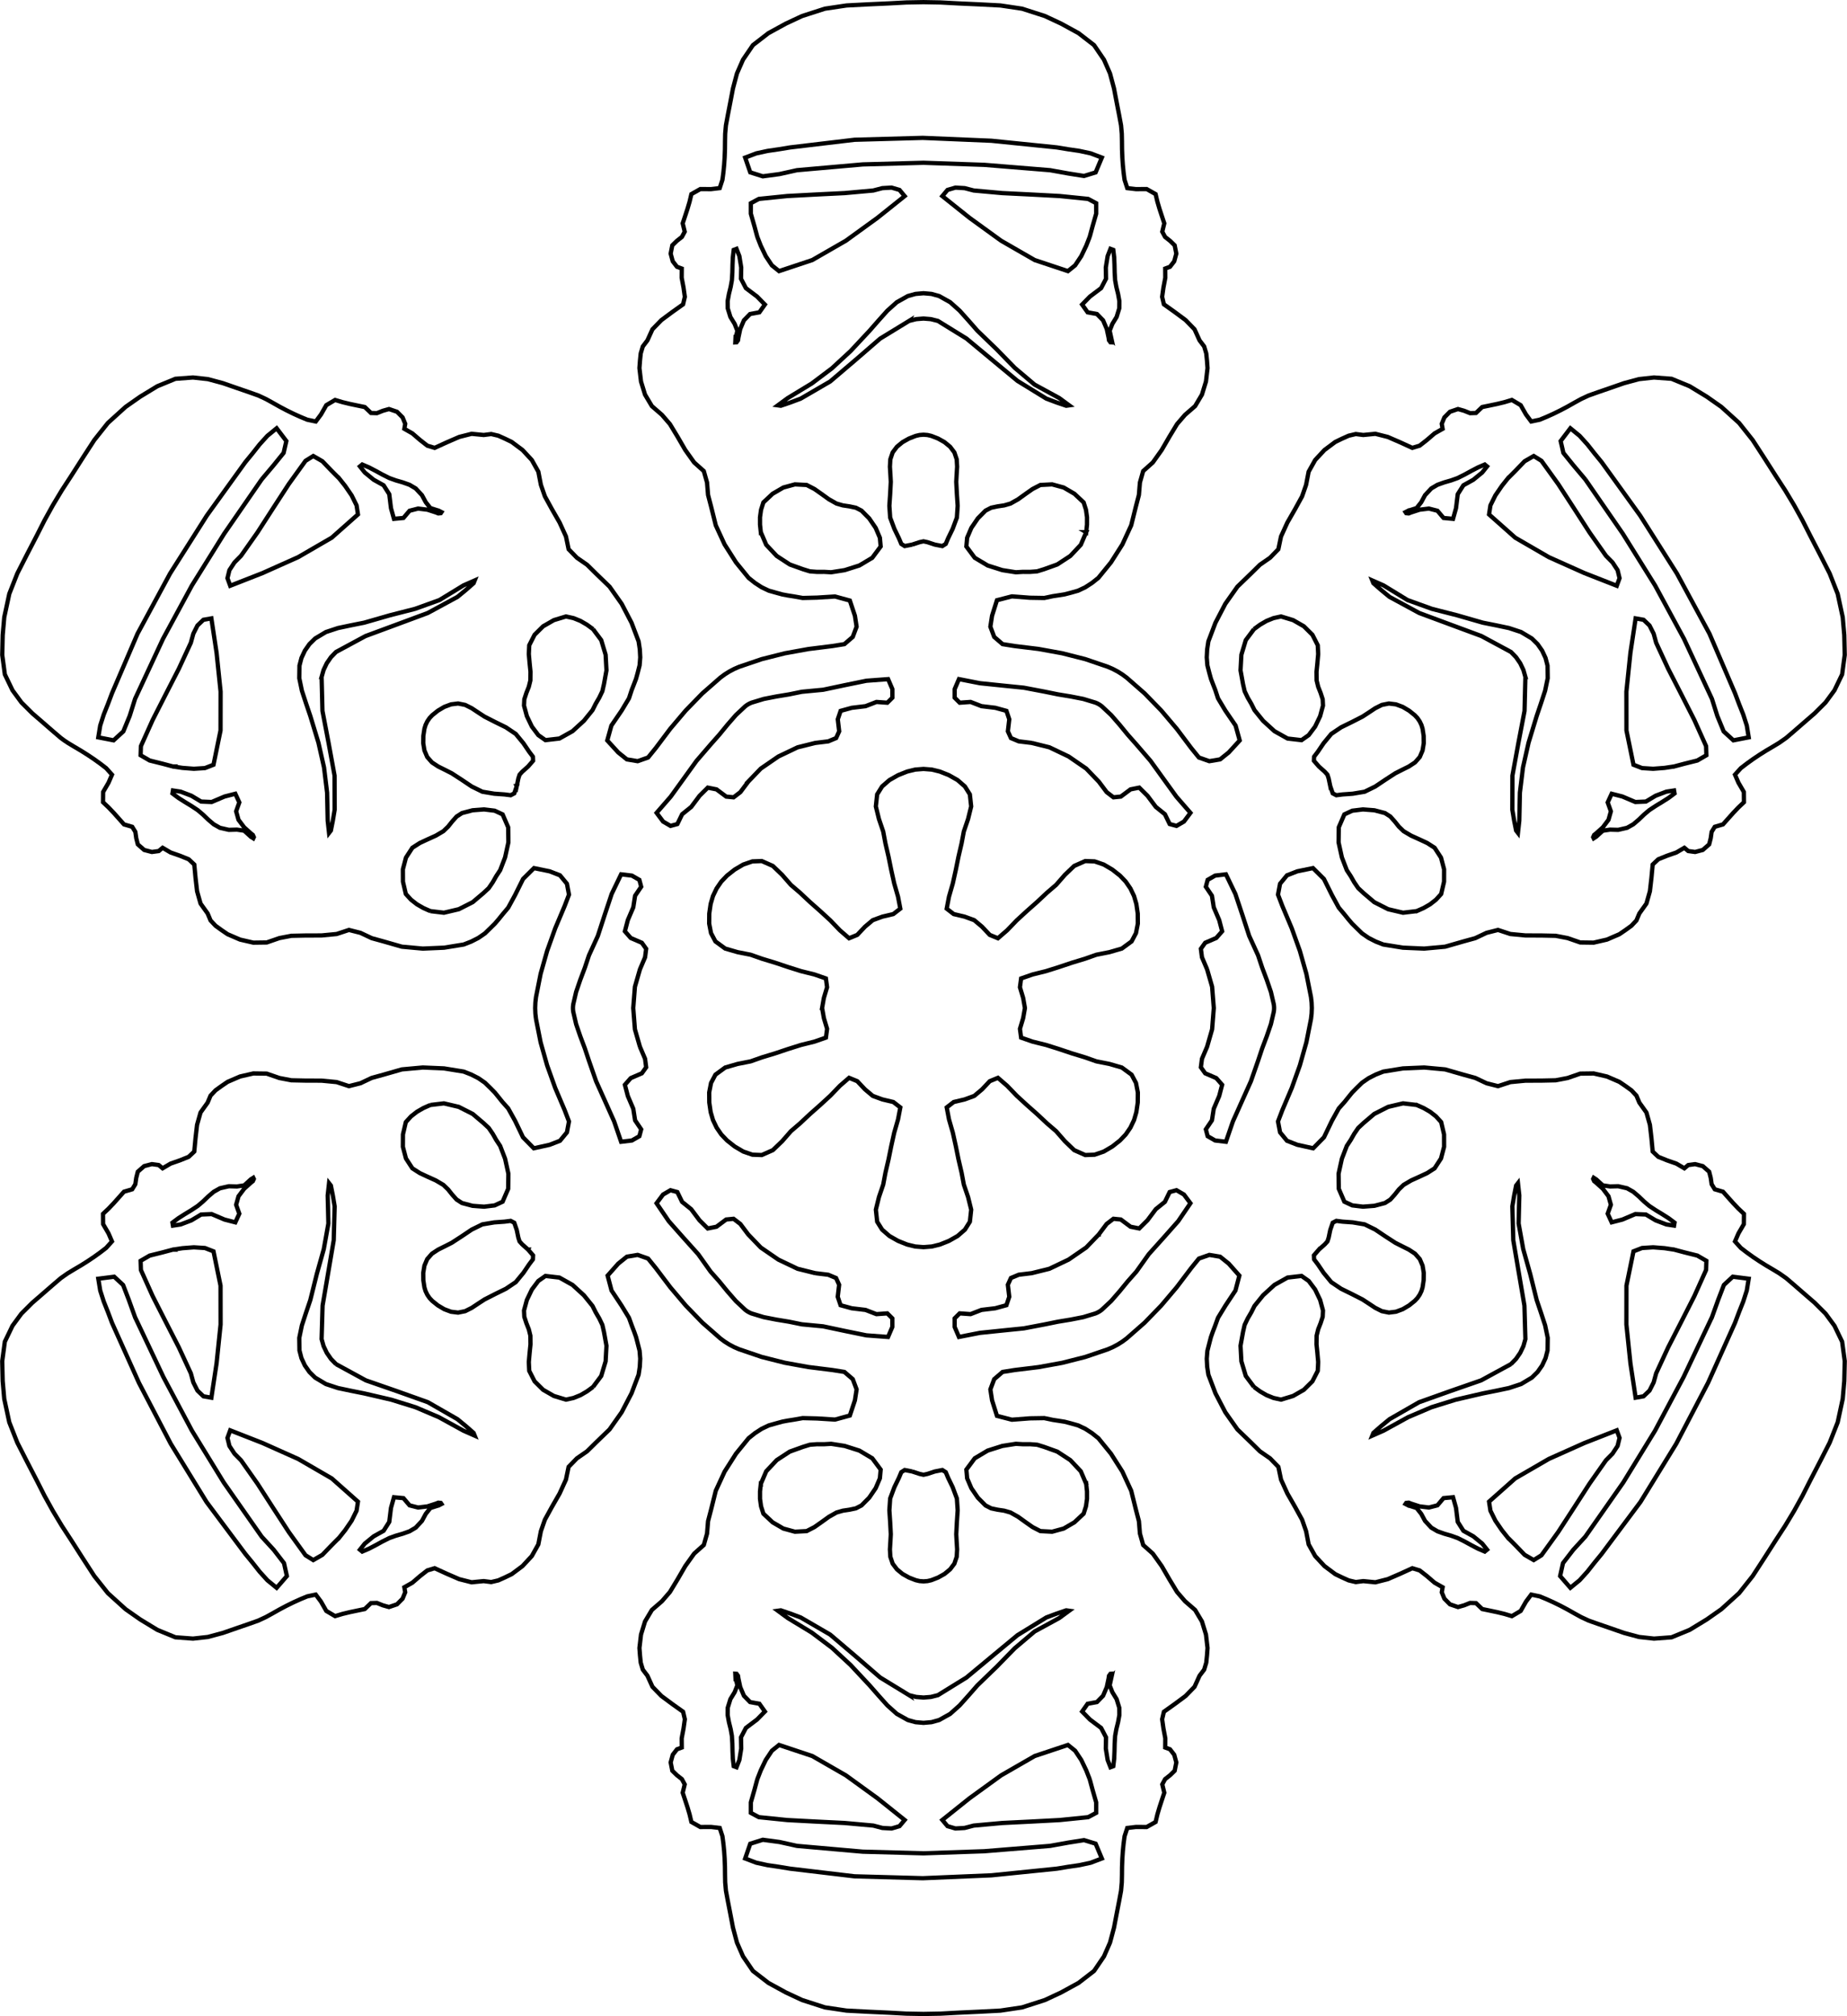 <?xml version="1.0" encoding="UTF-8" standalone="no"?>
<!-- Created with Inkscape (http://www.inkscape.org/) -->

<svg xmlns:dc="http://purl.org/dc/elements/1.1/" xmlns:cc="http://creativecommons.org/ns#" xmlns:rdf="http://www.w3.org/1999/02/22-rdf-syntax-ns#" xmlns:svg="http://www.w3.org/2000/svg" xmlns="http://www.w3.org/2000/svg" xmlns:sodipodi="http://sodipodi.sourceforge.net/DTD/sodipodi-0.dtd" xmlns:inkscape="http://www.inkscape.org/namespaces/inkscape" id="svg2923" version="1.1" inkscape:version="0.47 r22583" width="309.391" height="337.5" sodipodi:docname="starflake-nodes.svg">
<defs id="defs2927">
<marker inkscape:stockid="Arrow1Lstart" orient="auto" refY="0" refX="0" id="Arrow1Lstart" style="overflow:visible">
<path id="path4577" d="M 0,0 5,-5 -12.5,0 5,5 0,0 z" style="fill-rule:evenodd;stroke:#000000;stroke-width:1pt;marker-start:none" transform="matrix(0.8,0,0,0.8,10,0)" />
</marker>
<inkscape:perspective sodipodi:type="inkscape:persp3d" inkscape:vp_x="0 : 0.5 : 1" inkscape:vp_y="0 : 1000 : 0" inkscape:vp_z="1 : 0.5 : 1" inkscape:persp3d-origin="0.5 : 0.33333333 : 1" id="perspective2931" />
<inkscape:perspective id="perspective3720" inkscape:persp3d-origin="0.5 : 0.33333333 : 1" inkscape:vp_z="1 : 0.5 : 1" inkscape:vp_y="0 : 1000 : 0" inkscape:vp_x="0 : 0.5 : 1" sodipodi:type="inkscape:persp3d" />
<inkscape:perspective id="perspective4476" inkscape:persp3d-origin="0.5 : 0.33333333 : 1" inkscape:vp_z="1 : 0.5 : 1" inkscape:vp_y="0 : 1000 : 0" inkscape:vp_x="0 : 0.5 : 1" sodipodi:type="inkscape:persp3d" />
<inkscape:perspective id="perspective4518" inkscape:persp3d-origin="0.5 : 0.33333333 : 1" inkscape:vp_z="1 : 0.5 : 1" inkscape:vp_y="0 : 1000 : 0" inkscape:vp_x="0 : 0.5 : 1" sodipodi:type="inkscape:persp3d" />
<inkscape:perspective id="perspective4518-7" inkscape:persp3d-origin="0.5 : 0.33333333 : 1" inkscape:vp_z="1 : 0.5 : 1" inkscape:vp_y="0 : 1000 : 0" inkscape:vp_x="0 : 0.5 : 1" sodipodi:type="inkscape:persp3d" />
</defs>
<sodipodi:namedview pagecolor="#ffffff" bordercolor="#666666" borderopacity="1" objecttolerance="10" gridtolerance="10" guidetolerance="10" inkscape:pageopacity="0" inkscape:pageshadow="2" inkscape:window-width="1680" inkscape:window-height="975" id="namedview2925" showgrid="false" inkscape:zoom="1.5727597" inkscape:cx="28.607806" inkscape:cy="142.8165" inkscape:window-x="0" inkscape:window-y="24" inkscape:window-maximized="1" inkscape:current-layer="g4506-6" />
<g id="g4506" transform="matrix(0.866,-0.5,0.5,0.866,3360.09,-493.782)" />
<g transform="matrix(0.866,0.5,-0.5,0.866,3451.205,362.179)" id="g4506-8" />
<g transform="matrix(0,1,-1,0,1170.741,15.748)" id="g4506-6">
<path style="fill:none;stroke:#000000;stroke-width:0.716;stroke-miterlimit:4;stroke-opacity:1;stroke-dasharray:none;marker-start:none;marker-end:none" d="m 154.828,1080.957 -0.909,0.104 -0.917,0.035 -0.917,-0.035 -0.909,-0.104 -3.911,-0.778 -3.837,-1.089 -3.778,-1.356 -3.733,-1.577 -1.9,-0.727 -1.821,0.343 -1.411,1.162 -0.672,1.729 -0.538,2.626 1.817,1.833 2.7,1.341 2.111,1.149 1.128,0.949 0.834,0.673 0.695,0.596 0.71,0.719 0.93,0.953 0.757,1.096 0.612,1.2 0.495,1.264 0.532,3.287 0.154,3.567 -0.32,3.507 -0.891,3.107 -0.535,1.944 -0.891,1.886 -0.486,1.925 0.679,2.062 0.244,2.552 0.006,2.612 0.052,2.428 0.382,2 0.733,2.119 0.03,2.243 -0.512,2.229 -0.895,2.078 -0.688,1.012 -0.73,1.011 -0.89,0.837 -1.167,0.489 -1.658,1.186 -2.061,0.584 -2.25,0.259 -2.226,0.211 -0.881,0.937 -0.586,1.451 -0.553,1.582 -0.782,1.331 0.545,0.655 0.155,1.149 -0.338,1.286 -0.934,1.066 -1.037,0.264 -1.058,0.151 -0.847,0.523 -0.405,1.38 -0.966,0.859 -0.937,0.838 -0.913,0.867 -0.894,0.947 -1.714,-0.016 -1.554,-0.908 -1.344,-0.578 -1.084,0.974 -0.77,1.003 -0.734,1.023 -0.714,1.065 -0.71,1.129 -0.665,1.128 -0.665,1.101 -0.405,0.604 -0.403,0.548 -1.095,1.283 -1.399,1.609 -1.619,1.873 -1.829,1.834 -2.03,1.491 -2.66,1.282 -3.249,0.437 -3.352,-0.077 -2.97,-0.26 -3.92,-0.844 -3.407,-1.343 -3.169,-1.616 -3.208,-1.662 -2.557,-1.298 -2.51,-1.39 -2.459,-1.479 -2.402,-1.566 -3.043,-1.947 -2.984,-1.937 -2.867,-2.279 -2.691,-2.973 -1.71,-2.442 -1.743,-2.865 -1.246,-3.032 -0.22,-2.944 0.276,-2.503 0.673,-2.501 0.812,-2.339 0.693,-2.016 0.564,-1.59 0.594,-1.276 0.621,-1.126 0.644,-1.14 0.623,-1.179 0.565,-1.151 0.519,-1.147 0.483,-1.168 0.301,-1.426 -1.173,-0.875 -1.563,-0.892 -0.871,-1.476 0.373,-1.248 0.295,-1.224 0.257,-1.23 0.261,-1.266 0.993,-1.041 0.03,-0.995 -0.398,-0.992 -0.29,-1.03 0.456,-1.342 0.944,-0.936 1.072,-0.44 0.84,0.144 0.762,-1.343 1.093,-1.27 0.963,-1.233 0.371,-1.231 -0.93,-2.033 -0.901,-2.078 -0.525,-2.076 0.198,-2.029 -0.16,-1.256 0.28,-1.189 0.51,-1.138 0.532,-1.101 1.352,-1.814 1.674,-1.558 1.957,-1.095 2.201,-0.425 1.923,-0.669 2.129,-1.169 2.265,-1.301 2.332,-1.064 2.125,-0.443 1.424,-1.384 1.188,-1.715 1.416,-1.436 2.245,-2.325 2.877,-2.031 3.166,-1.65 3.113,-1.183 1.342,-0.203 1.345,-0.07 1.328,0.107 1.29,0.329 0.975,0.271 0.859,0.329 0.999,0.391 1.394,0.457 2.057,1.233 2.507,1.714 2.491,0.691 2.007,-1.838 1.161,-1.446 0.301,-1.803 -0.613,-1.748 -1.579,-1.282 -3.23,-2.43 -3.063,-2.596 -2.863,-2.787 -2.63,-3.003 -0.544,-0.735 -0.488,-0.777 -0.428,-0.811 -0.364,-0.839 -1.282,-3.776 -0.975,-3.868 -0.715,-3.95 -0.501,-4.021 -0.32,-2.009 -1.208,-1.405 -1.712,-0.641 -1.833,0.283 -2.543,0.848 -0.679,2.49 0.189,3.008 0.06,2.403 -0.258,1.451 -0.166,1.059 -0.169,0.9 -0.268,0.974 -0.36,1.282 -0.571,1.204 -0.733,1.13 -0.847,1.061 -2.581,2.104 -3.012,1.917 -3.197,1.476 -3.136,0.782 -1.952,0.509 -2.079,0.171 -1.911,0.541 -1.446,1.619 -2.088,1.488 -2.259,1.311 -2.077,1.259 -1.541,1.331 -1.469,1.694 -1.927,1.147 -2.187,0.671 -2.247,0.264 -1.22,-0.09 -1.241,-0.127 -1.17,-0.352 -1.008,-0.766 -1.856,-0.843 -1.536,-1.493 -1.349,-1.819 -1.296,-1.822 -1.252,-0.294 -1.549,0.218 -1.647,0.312 -1.544,-0.012 -0.295,0.799 -0.917,0.708 -1.282,0.35 -1.39,-0.276 -0.747,-0.766 -0.66,-0.84 -0.877,-0.472 -1.398,0.339 -1.226,-0.407 -1.194,-0.392 -1.208,-0.357 -1.267,-0.301 -0.843,-1.492 0.009,-1.8 -0.171,-1.453 -1.386,-0.452 -1.253,-0.166 -1.253,-0.124 -1.279,-0.086 -1.333,-0.05 -1.309,-0.012 -1.285,-0.025 -1.402,-0.124 -1.659,-0.307 -2.093,-0.407 -2.432,-0.466 -2.503,-0.667 -2.306,-1.012 -2.44,-1.663 -2.003,-2.595 -1.609,-2.942 -1.26,-2.702 -1.229,-3.817 -0.54,-3.622 -0.185,-3.553 -0.164,-3.609 -0.155,-2.863 -0.052,-2.869 0.052,-2.869 0.155,-2.863 0.164,-3.609 0.185,-3.553 0.54,-3.622 1.229,-3.817 1.26,-2.702 1.609,-2.942 2.003,-2.595 2.44,-1.662 2.306,-1.012 2.503,-0.667 2.432,-0.466 2.093,-0.408 1.659,-0.307 1.402,-0.124 1.285,-0.026 1.309,-0.012 1.333,-0.05 1.279,-0.086 1.253,-0.124 1.253,-0.166 1.386,-0.452 0.171,-1.453 -0.009,-1.8 0.843,-1.492 1.267,-0.301 1.208,-0.357 1.194,-0.392 1.226,-0.407 1.398,0.339 0.877,-0.472 0.66,-0.84 0.747,-0.766 1.39,-0.276 1.282,0.35 0.917,0.708 0.295,0.799 1.544,-0.011 1.647,0.312 1.549,0.218 1.252,-0.294 1.296,-1.822 1.349,-1.819 1.536,-1.493 1.856,-0.843 1.008,-0.766 1.17,-0.352 1.241,-0.127 1.22,-0.089 2.247,0.264 2.187,0.671 1.927,1.147 1.469,1.694 1.541,1.331 2.077,1.259 2.259,1.311 2.088,1.488 1.446,1.619 1.911,0.542 2.079,0.171 1.952,0.509 3.136,0.782 3.197,1.476 3.012,1.917 2.581,2.104 0.847,1.061 0.733,1.13 0.571,1.204 0.36,1.282 0.253,0.979 0.145,0.909 0.161,1.061 0.302,1.436 -0.039,2.398 -0.231,3.029 0.647,2.502 2.596,0.819 1.833,0.283 1.712,-0.641 1.208,-1.405 0.32,-2.009 0.489,-4.013 0.716,-3.951 0.982,-3.873 1.286,-3.779 0.364,-0.839 0.428,-0.811 0.488,-0.777 0.544,-0.735 2.63,-3.003 2.863,-2.787 3.063,-2.596 3.23,-2.43 1.579,-1.282 0.613,-1.748 -0.301,-1.803 -1.161,-1.446 -2.007,-1.838 -2.491,0.69 -2.507,1.714 -2.057,1.233 -1.394,0.457 -0.999,0.391 -0.859,0.329 -0.975,0.27 -1.29,0.329 -1.328,0.108 -1.345,-0.07 -1.342,-0.203 -3.113,-1.183 -3.166,-1.65 -2.877,-2.031 -2.245,-2.325 -1.416,-1.436 -1.188,-1.715 -1.424,-1.384 -2.125,-0.443 -2.332,-1.064 -2.265,-1.301 -2.129,-1.169 -1.923,-0.669 -2.201,-0.425 -1.957,-1.095 -1.674,-1.558 -1.352,-1.814 -0.532,-1.101 -0.51,-1.138 -0.28,-1.189 0.16,-1.255 -0.198,-2.029 0.525,-2.076 0.901,-2.078 0.93,-2.033 -0.371,-1.231 -0.963,-1.233 -1.093,-1.27 -0.762,-1.343 -0.84,0.144 -1.072,-0.44 -0.944,-0.936 -0.456,-1.342 0.29,-1.03 0.398,-0.992 -0.03,-0.995 -0.993,-1.041 -0.261,-1.266 -0.257,-1.23 -0.295,-1.224 -0.373,-1.248 0.871,-1.476 1.563,-0.892 1.173,-0.875 -0.301,-1.426 -0.483,-1.168 -0.519,-1.147 -0.565,-1.151 -0.623,-1.179 -0.644,-1.14 -0.621,-1.126 -0.594,-1.276 -0.564,-1.59 -0.693,-2.016 -0.812,-2.339 -0.673,-2.501 -0.276,-2.503 0.22,-2.944 1.246,-3.032 1.743,-2.865 1.71,-2.442 2.691,-2.973 2.867,-2.279 2.984,-1.937 3.043,-1.947 2.402,-1.566 2.459,-1.479 2.51,-1.39 2.557,-1.298 3.208,-1.662 3.169,-1.616 3.407,-1.343 3.92,-0.844 2.97,-0.26 3.352,-0.077 3.249,0.437 2.66,1.282 2.03,1.491 1.829,1.834 1.619,1.873 1.399,1.609 1.095,1.283 0.808,1.152 0.665,1.1 0.665,1.128 0.71,1.129 0.714,1.065 0.734,1.023 0.77,1.003 1.084,0.974 1.344,-0.578 1.554,-0.908 1.714,-0.016 0.894,0.947 0.913,0.867 0.937,0.838 0.966,0.859 0.405,1.38 0.847,0.523 1.058,0.151 1.037,0.264 0.934,1.066 0.338,1.286 -0.155,1.149 -0.545,0.655 0.782,1.331 0.553,1.582 0.586,1.451 0.881,0.937 2.226,0.211 2.25,0.259 2.061,0.583 1.658,1.186 1.167,0.49 0.89,0.837 0.73,1.011 0.688,1.012 0.895,2.078 0.512,2.229 -0.03,2.243 -0.733,2.119 -0.382,2 -0.052,2.428 -0.006,2.612 -0.244,2.552 -0.679,2.062 0.486,1.925 0.891,1.886 0.535,1.944 0.891,3.107 0.32,3.507 -0.154,3.567 -0.532,3.287 -0.495,1.264 -0.612,1.2 -0.757,1.096 -0.93,0.953 -0.71,0.719 -0.695,0.596 -0.834,0.673 -1.128,0.949 -2.111,1.149 -2.7,1.341 -1.817,1.833 0.538,2.626 0.672,1.729 1.411,1.162 1.821,0.343 1.9,-0.727 3.733,-1.577 3.778,-1.356 3.837,-1.09 3.911,-0.778 0.909,-0.104 0.917,-0.035 0.917,0.035 0.909,0.104 3.916,0.776 3.845,1.086 3.78,1.355 3.72,1.583 1.9,0.727 1.821,-0.343 1.411,-1.162 0.672,-1.729 0.588,-2.658 -1.843,-1.812 -2.738,-1.314 -2.096,-1.165 -1.093,-0.979 -0.838,-0.67 -0.715,-0.58 -0.722,-0.709 -0.93,-0.953 -0.757,-1.096 -0.612,-1.2 -0.495,-1.264 -0.532,-3.287 -0.154,-3.567 0.32,-3.507 0.891,-3.107 0.535,-1.944 0.891,-1.886 0.486,-1.925 -0.679,-2.062 -0.244,-2.552 -0.006,-2.612 -0.052,-2.428 -0.382,-2 -0.733,-2.119 -0.03,-2.243 0.512,-2.229 0.895,-2.078 0.688,-1.012 0.73,-1.011 0.89,-0.837 1.167,-0.49 1.658,-1.186 2.061,-0.583 2.25,-0.259 2.226,-0.211 0.881,-0.937 0.586,-1.451 0.553,-1.582 0.782,-1.331 -0.545,-0.655 -0.155,-1.149 0.338,-1.286 0.934,-1.066 1.037,-0.264 1.058,-0.151 0.847,-0.523 0.405,-1.38 0.966,-0.859 0.937,-0.838 0.913,-0.867 0.894,-0.947 1.714,0.016 1.554,0.908 1.344,0.578 1.084,-0.974 0.77,-1.003 0.734,-1.023 0.714,-1.065 0.71,-1.129 0.665,-1.128 0.665,-1.1 0.808,-1.152 1.095,-1.283 1.399,-1.609 1.619,-1.873 1.829,-1.834 2.03,-1.491 2.66,-1.282 3.249,-0.437 3.352,0.077 2.97,0.26 3.92,0.844 3.407,1.343 3.169,1.616 3.208,1.662 2.557,1.298 2.51,1.39 2.459,1.479 2.402,1.566 3.043,1.947 2.984,1.937 2.867,2.279 2.691,2.973 1.71,2.442 1.743,2.864 1.246,3.032 0.22,2.944 -0.276,2.503 -0.673,2.501 -0.812,2.339 -0.693,2.016 -0.564,1.59 -0.594,1.276 -0.621,1.126 -0.644,1.14 -0.623,1.179 -0.565,1.151 -0.519,1.147 -0.483,1.168 -0.301,1.426 1.173,0.875 1.563,0.892 0.871,1.476 -0.373,1.248 -0.295,1.224 -0.257,1.23 -0.261,1.266 -0.993,1.041 -0.03,0.995 0.398,0.992 0.29,1.03 -0.456,1.342 -0.944,0.936 -1.072,0.44 -0.84,-0.144 -0.762,1.343 -1.093,1.27 -0.963,1.233 -0.371,1.231 0.93,2.033 0.901,2.078 0.525,2.076 -0.198,2.029 0.16,1.255 -0.28,1.189 -0.51,1.138 -0.532,1.101 -1.352,1.814 -1.674,1.558 -1.957,1.095 -2.201,0.425 -1.923,0.669 -2.129,1.169 -2.265,1.301 -2.332,1.064 -2.125,0.443 -1.424,1.384 -1.188,1.715 -1.416,1.436 -2.245,2.325 -2.877,2.031 -3.166,1.65 -3.113,1.183 -1.342,0.203 -1.345,0.07 -1.328,-0.108 -1.29,-0.329 -0.978,-0.255 -0.864,-0.304 -1,-0.386 -1.386,-0.502 -2.051,-1.254 -2.511,-1.667 -2.496,-0.657 -2.006,1.779 -1.161,1.446 -0.301,1.803 0.613,1.748 1.579,1.282 3.232,2.445 3.063,2.594 2.862,2.779 2.629,2.998 0.544,0.735 0.488,0.777 0.428,0.811 0.364,0.839 1.286,3.779 0.982,3.873 0.716,3.951 0.489,4.013 0.32,2.009 1.208,1.405 1.712,0.641 1.833,-0.283 2.596,-0.819 0.647,-2.502 -0.231,-3.029 -0.039,-2.398 0.302,-1.436 0.161,-1.061 0.145,-0.909 0.253,-0.979 0.36,-1.282 0.571,-1.204 0.733,-1.13 0.847,-1.061 2.581,-2.104 3.012,-1.917 3.197,-1.476 3.136,-0.782 1.952,-0.509 2.079,-0.171 1.911,-0.542 1.446,-1.619 2.088,-1.488 2.259,-1.311 2.077,-1.259 1.541,-1.331 1.469,-1.694 1.927,-1.147 2.187,-0.671 2.247,-0.264 1.22,0.089 1.241,0.127 1.17,0.352 1.008,0.766 1.856,0.843 1.536,1.493 1.349,1.819 1.296,1.822 1.252,0.294 1.549,-0.218 1.647,-0.312 1.544,0.011 0.295,-0.799 0.917,-0.708 1.282,-0.35 1.39,0.276 0.747,0.766 0.66,0.84 0.877,0.472 1.398,-0.339 1.226,0.407 1.194,0.392 1.208,0.357 1.267,0.301 0.843,1.492 -0.01,1.8 0.171,1.453 1.386,0.452 1.253,0.166 1.253,0.124 1.279,0.086 1.333,0.05 1.309,0.012 1.285,0.026 1.402,0.124 1.659,0.307 2.093,0.408 2.432,0.466 2.503,0.667 2.306,1.012 2.44,1.662 2.003,2.595 1.609,2.942 1.26,2.702 1.229,3.817 0.54,3.622 0.185,3.553 0.165,3.609 0.155,2.863 0.052,2.869 -0.052,2.869 -0.155,2.863 -0.165,3.609 -0.185,3.553 -0.54,3.622 -1.229,3.817 -1.26,2.702 -1.609,2.942 -2.003,2.595 -2.44,1.663 -2.306,1.012 -2.503,0.667 -2.432,0.466 -2.093,0.407 -1.659,0.307 -1.402,0.124 -1.285,0.025 -1.309,0.012 -1.333,0.05 -1.28,0.086 -1.253,0.124 -1.253,0.166 -1.386,0.452 -0.171,1.453 0.01,1.8 -0.843,1.492 -1.267,0.301 -1.208,0.357 -1.194,0.392 -1.226,0.407 -1.398,-0.339 -0.877,0.472 -0.66,0.84 -0.747,0.766 -1.39,0.276 -1.282,-0.35 -0.917,-0.708 -0.295,-0.799 -1.544,0.012 -1.647,-0.312 -1.549,-0.218 -1.252,0.294 -1.296,1.822 -1.349,1.819 -1.536,1.493 -1.856,0.843 -1.008,0.766 -1.17,0.352 -1.241,0.127 -1.22,0.09 -2.247,-0.264 -2.187,-0.671 -1.927,-1.147 -1.469,-1.694 -1.541,-1.331 -2.077,-1.259 -2.259,-1.311 -2.088,-1.488 -1.446,-1.619 -1.911,-0.541 -2.079,-0.171 -1.952,-0.509 -3.136,-0.782 -3.197,-1.476 -3.012,-1.917 -2.581,-2.104 -0.847,-1.061 -0.733,-1.13 -0.571,-1.204 -0.36,-1.282 -0.268,-0.974 -0.169,-0.9 -0.166,-1.059 -0.258,-1.451 0.06,-2.403 0.189,-3.008 -0.679,-2.49 -2.543,-0.848 -1.833,-0.283 -1.712,0.641 -1.208,1.405 -0.32,2.009 -0.501,4.021 -0.715,3.95 -0.975,3.868 -1.282,3.776 -0.364,0.839 -0.428,0.811 -0.488,0.777 -0.544,0.735 -2.629,2.998 -2.862,2.779 -3.063,2.594 -3.232,2.445 -1.579,1.282 -0.613,1.748 0.301,1.803 1.161,1.446 2.006,1.779 2.496,-0.657 2.511,-1.667 2.051,-1.254 1.386,-0.502 1,-0.386 0.864,-0.304 0.978,-0.255 1.29,-0.329 1.328,-0.107 1.345,0.07 1.342,0.203 3.113,1.183 3.166,1.65 2.877,2.031 2.245,2.325 1.416,1.436 1.188,1.715 1.424,1.384 2.125,0.443 2.332,1.064 2.265,1.301 2.129,1.169 1.923,0.669 2.201,0.425 1.957,1.095 1.674,1.558 1.352,1.814 0.532,1.101 0.51,1.138 0.28,1.189 -0.16,1.256 0.198,2.029 -0.525,2.076 -0.901,2.078 -0.93,2.033 0.371,1.231 0.963,1.233 1.093,1.27 0.762,1.343 0.84,-0.144 1.072,0.44 0.944,0.936 0.456,1.342 -0.29,1.03 -0.398,0.992 0.03,0.995 0.993,1.041 0.261,1.266 0.257,1.23 0.295,1.224 0.373,1.248 -0.871,1.476 -1.563,0.892 -1.173,0.875 0.301,1.426 0.483,1.168 0.519,1.147 0.565,1.151 0.623,1.179 0.644,1.14 0.621,1.126 0.594,1.276 0.564,1.59 0.693,2.016 0.812,2.339 0.673,2.501 0.276,2.503 -0.22,2.944 -1.246,3.032 -1.743,2.865 -1.71,2.442 -2.691,2.973 -2.867,2.279 -2.984,1.937 -3.043,1.947 -2.402,1.566 -2.459,1.479 -2.51,1.39 -2.557,1.298 -3.208,1.662 -3.169,1.616 -3.407,1.343 -3.92,0.844 -2.97,0.26 -3.352,0.077 -3.249,-0.437 -2.66,-1.282 -2.03,-1.491 -1.829,-1.834 -1.619,-1.873 -1.399,-1.609 -1.095,-1.283 -0.808,-1.152 -0.665,-1.101 -0.665,-1.128 -0.71,-1.129 -0.714,-1.065 -0.734,-1.023 -0.77,-1.002 -1.084,-0.974 -1.344,0.578 -1.554,0.908 -1.714,0.016 -0.894,-0.947 -0.913,-0.867 -0.937,-0.838 -0.966,-0.859 -0.405,-1.38 -0.847,-0.523 -1.058,-0.151 -1.037,-0.264 -0.934,-1.066 -0.338,-1.286 0.155,-1.149 0.545,-0.655 -0.782,-1.331 -0.553,-1.582 -0.586,-1.451 -0.881,-0.937 -2.226,-0.211 -2.25,-0.259 -2.061,-0.584 -1.658,-1.186 -1.167,-0.49 -0.89,-0.837 -0.73,-1.011 -0.688,-1.012 -0.895,-2.078 -0.512,-2.229 0.03,-2.243 0.733,-2.119 0.382,-2 0.052,-2.428 0.006,-2.612 0.244,-2.552 0.679,-2.062 -0.486,-1.925 -0.891,-1.886 -0.535,-1.944 -0.891,-3.107 -0.32,-3.507 0.154,-3.567 0.532,-3.287 0.495,-1.264 0.612,-1.2 0.757,-1.096 0.93,-0.953 0.722,-0.709 0.715,-0.58 0.838,-0.67 1.093,-0.979 2.096,-1.165 2.738,-1.315 1.843,-1.812 -0.588,-2.658 -0.672,-1.729 -1.411,-1.162 -1.821,-0.343 -1.9,0.727 -3.72,1.583 -3.78,1.355 -3.845,1.086 -3.916,0.776 4e-5,-10e-5 z" id="path6184" sodipodi:nodetypes="ccccccccccccccccccccccccccccccccccccccccccccccccccccccccccccccccccccccccccccccccccccccccccccccccccccccccccccccccccccccccccccccccccccccccccccccccccccccccccccccccccccccccccccccccccccccccccccccccccccccccccccccccccccccccccccccccccccccccccccccccccccccccccccccccccccccccccccccccccccccccccccccccccccccccccccccccccccccccccccccccccccccccccccccccccccccccccccccccccccccccccccccccccccccccccccccccccccccccccccccccccccccccccccccccccccccccccccccccccccccccccccccccccccccccccccccccccccccccccccccccccccccccccccccccccccccccccccccccccccccccccccccccccccccccccccccccccccccccccccccccccccccccccccccccccccccccccccccccccccccccccccccccccccccccccccccccccccccccccccccccccccccccccccccccccccccccccccccccccccccccccccccccccccccccccccccccccccccccccccccccccccccccccccccccccccccccccccccccccccccccccccccccccccccccccccccccccccccccccccccccccccccccccccccccccccccccccccccccccccccccccccccccccccccccccccccccccccccccccccccccccccccccccccccccccccccccccccccccccccccccccccccccccccccccccccccccccccccccccccccccccccccccccccccccccccccccccccccccccccccccccccccccccccccccccccccccccccccccccccccccccccccccccccccccccc" />
<path id="path2935-0-6-74" style="fill:none;stroke:#000000;stroke-width:0.716;stroke-miterlimit:4;stroke-opacity:1;stroke-dasharray:none;marker-start:none;marker-end:none" d="m 241.673,1113.937 1.29,1.285 1.576,1.52 0.877,1.523 -0.806,1.296 -3.889,2.804 -4.043,2.629 -4.05,2.613 -3.912,2.756 -1.118,1.103 -1.292,0.848 -1.342,0.327 -1.268,-0.461 2.122,-5.419 2.668,-5.968 3.258,-5.624 3.893,-4.388 1.52,0.234 1.669,0.827 1.584,1.085 1.265,1.009 z m -5.417,-16.695 0.447,1.407 0.966,0.766 1.191,0.645 1.123,1.043 0.611,1.035 0.406,1.139 0.334,1.159 0.394,1.095 0.568,1.136 0.613,1.12 0.588,1.125 0.494,1.152 -0.318,0.386 -1.018,-0.812 -1.219,-1.494 -0.921,-1.659 -1.492,-0.948 -2.337,-0.287 -1.79,-0.501 0.148,-1.589 1.206,-1.024 0.366,-1.428 -0.189,-1.558 -0.458,-1.413 -0.165,-0.419 0.042,-0.41 0.176,-0.12 0.234,0.453 5e-5,0 z m -19.826,-25.841 0.752,1.03 0.627,1.082 0.468,1.16 0.277,1.263 -0.613,2.024 -1.035,1.805 -1.416,1.428 -1.756,0.895 -1.474,0.07 -1.474,-0.13 -1.472,-0.148 -1.467,0.016 -1.065,0.264 -1.046,0.412 -1.044,0.341 -1.06,0.051 -1.765,-0.479 -1.742,-0.838 -1.434,-1.077 -0.842,-1.199 0.271,-2.338 1.231,-2.199 1.736,-1.902 1.787,-1.445 1.061,-0.531 1.03,-0.601 1.074,-0.515 1.193,-0.273 2.302,-0.416 2.609,0.142 2.453,0.738 1.835,1.372 0,-5e-4 z m -22.986,70.381 0.468,1.76 0.528,2.125 0.881,1.521 1.526,-0.05 4.373,-1.966 4.298,-2.187 4.288,-2.201 4.343,-2.01 1.514,-0.416 1.38,-0.695 0.954,-0.999 0.235,-1.329 -5.754,-0.872 -6.502,-0.674 -6.499,0.01 -5.746,1.178 -0.557,1.433 -0.118,1.859 0.148,1.914 0.241,1.599 0,-6e-4 z m -11.749,-13.039 0.994,1.091 0.181,1.219 -0.037,1.354 0.342,1.494 0.591,1.046 0.783,0.921 0.836,0.869 0.751,0.889 0.7,1.06 0.663,1.091 0.68,1.072 0.75,1.004 0.494,-0.083 -0.195,-1.288 -0.684,-1.802 -0.976,-1.627 -0.074,-1.766 0.92,-2.167 0.461,-1.8 -1.45,-0.666 -1.489,0.533 -1.42,-0.398 -1.255,-0.943 -0.994,-1.103 -0.28,-0.353 -0.377,-0.169 -0.191,0.092 0.275,0.429 6e-5,3e-4 z m -12.466,-30.09 0.516,1.167 0.624,1.084 0.77,0.985 0.956,0.872 2.06,0.481 2.08,0.01 1.945,-0.512 1.653,-1.074 0.797,-1.242 0.624,-1.341 0.608,-1.349 0.747,-1.263 0.761,-0.79 0.879,-0.7 0.817,-0.734 0.574,-0.893 0.468,-1.769 0.146,-1.927 -0.216,-1.781 -0.617,-1.329 -2.161,-0.934 -2.52,-0.034 -2.515,0.553 -2.145,0.826 -0.991,0.653 -1.035,0.591 -0.983,0.673 -0.833,0.897 -1.511,1.785 -1.181,2.33 -0.587,2.493 0.271,2.275 0,-0 z m 35.535,49.462 -2.927,1.054 -2.473,0.951 -1.385,1.488 0.337,2.668 1.975,-0.322 1.841,-0.591 1.778,-0.708 1.786,-0.673 10.049,-4.515 10.197,-5.33 9.746,-5.991 8.696,-6.5 1.476,-1.21 1.502,-1.186 1.432,-1.299 1.266,-1.549 -1.972,-1.714 -2.156,0.478 -2.232,1.722 -2.2,2.018 -9.068,6.355 -8.676,5.327 -8.988,4.788 -10.002,4.739 z m 7.844,-33.66 -0.874,0.849 -1.018,0.702 -1.117,0.53 -1.173,0.333 -5.615,-0.164 -5.469,-0.936 -5.484,-0.933 -5.661,-0.154 -1.803,0.3 -1.68,0.333 -0.395,0.308 2.052,0.225 4.7,-0.115 4.283,0.77 4.171,1.171 4.364,1.087 2.143,0.726 2.099,0.687 2.087,0.434 2.11,-0.031 1.282,-0.333 1.222,-0.569 1.104,-0.773 0.929,-0.944 1.082,-1.811 0.668,-2.025 0.455,-2.161 0.443,-2.219 1.057,-4.557 1.26,-4.051 1.661,-3.904 2.26,-4.116 0.831,-1.889 -0.464,0.188 -1.128,1.288 -1.161,1.411 -2.843,4.953 -1.85,5.193 -1.809,5.206 -2.719,4.992 0,-2e-4 z m -15.225,-80.272 -0.732,2.95 -1.538,3.225 -2.024,2.945 -2.188,2.108 -1.754,1.318 -0.867,1.134 0.121,1.237 1.21,1.626 0.29,1.46 -1.359,1.375 -1.865,1.396 -1.229,1.525 -1.641,0.798 -0.31,1.146 0.723,1.244 1.458,1.091 3.009,-2.05 2.776,-2.46 2.747,-2.47 2.92,-2.077 1.63,-1.445 1.674,-1.372 1.619,-1.412 1.464,-1.564 0.182,-0.244 0.163,-0.259 0.142,-0.27 0.121,-0.28 0.622,-2.05 0.413,-2.108 0.351,-2.136 0.436,-2.134 0.339,-3.568 0.765,-3.613 0.743,-3.634 0.271,-3.631 -1.674,-0.717 -1.439,0 -0.838,0.842 0.13,1.82 -0.706,1.827 -0.276,2.313 -0.511,1.864 -1.41,0.479 -2.013,-0.235 -1.132,0.514 -0.549,1.318 -0.264,2.178 0,-0 z m -3.945,48.1 -0.881,0.986 -0.488,0.441 -0.625,0.202 -1.294,0.27 -1.208,0.415 -0.313,0.599 0.131,1.032 0.123,1.715 0.333,1.995 0.871,1.78 1.123,1.674 1.089,1.679 0.571,1.126 0.57,1.147 0.682,1.038 0.907,0.798 1.094,0.464 1.199,0.2 1.235,-0.015 1.201,-0.183 0.631,-0.191 0.602,-0.29 0.552,-0.376 0.481,-0.451 0.759,-0.949 0.631,-1.062 0.426,-1.139 0.145,-1.18 -0.238,-1.185 -0.557,-1.11 -0.708,-1.067 -0.689,-1.058 -0.91,-1.783 -0.888,-1.81 -1.106,-1.645 -1.561,-1.286 -1.424,-0.964 -0.829,-0.629 -0.675,-0.028 -0.963,0.839 0,-3e-4 z M 112.561,890.309 l -0.468,-1.759 -0.528,-2.125 -0.881,-1.521 -1.526,0.05 -4.373,1.966 -4.298,2.187 -4.288,2.201 -4.343,2.01 -1.514,0.416 -1.38,0.695 -0.954,0.999 -0.235,1.329 5.754,0.872 6.502,0.674 6.499,-0.009 5.746,-1.178 0.557,-1.434 0.118,-1.859 -0.148,-1.914 -0.241,-1.599 0,-3.9e-4 z m 11.749,13.039 -0.994,-1.091 -0.181,-1.219 0.037,-1.354 -0.342,-1.494 -0.591,-1.046 -0.783,-0.921 -0.836,-0.869 -0.751,-0.889 -0.7,-1.06 -0.663,-1.091 -0.68,-1.072 -0.75,-1.004 -0.494,0.083 0.195,1.288 0.684,1.802 0.976,1.627 0.074,1.766 -0.92,2.167 -0.461,1.8 1.45,0.666 1.489,-0.533 1.42,0.398 1.255,0.943 0.994,1.103 0.28,0.353 0.377,0.169 0.191,-0.092 -0.275,-0.429 -6e-5,-6e-5 z m 12.466,30.09 -0.516,-1.167 -0.624,-1.084 -0.77,-0.985 -0.956,-0.872 -2.06,-0.481 -2.08,-0.006 -1.945,0.512 -1.653,1.074 -0.797,1.242 -0.624,1.341 -0.608,1.349 -0.747,1.263 -0.761,0.791 -0.879,0.7 -0.817,0.734 -0.574,0.893 -0.468,1.769 -0.146,1.928 0.216,1.781 0.617,1.329 2.161,0.934 2.52,0.034 2.515,-0.553 2.145,-0.826 0.991,-0.653 1.035,-0.591 0.983,-0.673 0.833,-0.897 1.511,-1.785 1.181,-2.33 0.587,-2.493 -0.271,-2.275 0,-2.2e-4 z m -72.444,-15.284 -1.29,-1.285 -1.576,-1.52 -0.877,-1.523 0.806,-1.296 3.889,-2.804 4.043,-2.629 4.05,-2.613 3.912,-2.756 1.118,-1.103 1.292,-0.848 1.342,-0.327 1.268,0.461 -2.122,5.419 -2.668,5.968 -3.258,5.624 -3.893,4.388 -1.52,-0.234 -1.669,-0.827 -1.584,-1.085 -1.265,-1.009 z m 5.417,16.695 -0.447,-1.406 -0.966,-0.766 -1.191,-0.645 -1.123,-1.043 -0.611,-1.035 -0.406,-1.139 -0.334,-1.159 -0.394,-1.095 -0.568,-1.136 -0.613,-1.12 -0.588,-1.125 -0.494,-1.152 0.318,-0.386 1.018,0.812 1.219,1.494 0.921,1.659 1.492,0.947 2.337,0.287 1.79,0.501 -0.148,1.589 -1.206,1.023 -0.366,1.428 0.189,1.558 0.458,1.413 0.165,0.419 -0.042,0.41 -0.176,0.12 -0.234,-0.453 z m 19.826,25.841 -0.752,-1.03 -0.627,-1.082 -0.468,-1.16 -0.277,-1.263 0.613,-2.024 1.035,-1.805 1.416,-1.428 1.756,-0.895 1.474,-0.07 1.474,0.13 1.472,0.148 1.467,-0.016 1.065,-0.264 1.046,-0.412 1.044,-0.341 1.06,-0.051 1.765,0.479 1.742,0.838 1.434,1.077 0.842,1.199 -0.271,2.338 -1.231,2.199 -1.736,1.902 -1.787,1.445 -1.061,0.531 -1.03,0.601 -1.074,0.515 -1.193,0.273 -2.302,0.416 -2.609,-0.142 -2.453,-0.738 -1.835,-1.372 z m -25.068,-55.505 -2.377,2.007 -2.06,1.667 -1.982,0.456 -2.142,-1.626 1.266,-1.549 1.432,-1.299 1.502,-1.186 1.476,-1.21 8.935,-6.445 9.714,-6.166 10.061,-5.444 9.977,-4.281 1.786,-0.673 1.778,-0.708 1.841,-0.591 1.975,-0.322 0.498,2.565 -1.492,1.628 -2.607,1.072 -2.847,0.896 -10.038,4.675 -8.951,4.851 -8.64,5.39 -9.105,6.293 z m 33.072,10.037 -1.173,0.333 -1.117,0.53 -1.018,0.702 -0.874,0.849 -2.666,4.945 -1.924,5.204 -1.934,5.216 -2.697,4.98 -1.161,1.411 -1.128,1.289 -0.464,0.188 0.831,-1.889 2.45,-4.013 1.475,-4.095 1.072,-4.198 1.241,-4.323 0.443,-2.219 0.455,-2.161 0.668,-2.025 1.082,-1.811 0.929,-0.944 1.104,-0.773 1.222,-0.569 1.282,-0.333 2.11,-0.031 2.087,0.434 2.099,0.687 2.143,0.726 4.475,1.363 4.138,0.934 4.211,0.514 4.695,0.101 2.052,0.225 -0.395,0.308 -1.68,0.333 -1.803,0.3 -5.711,-0.014 -5.423,-0.994 -5.413,-1.037 -5.683,-0.141 0,-3e-5 z m 18.277,32.688 -1.294,0.27 -0.625,0.202 -0.488,0.441 -0.881,0.986 -0.963,0.839 -0.675,-0.028 -0.829,-0.629 -1.424,-0.964 -1.561,-1.286 -1.106,-1.645 -0.888,-1.81 -0.91,-1.783 -0.689,-1.058 -0.708,-1.067 -0.557,-1.11 -0.238,-1.185 0.145,-1.18 0.426,-1.139 0.631,-1.062 0.759,-0.949 0.481,-0.451 0.552,-0.376 0.602,-0.29 0.631,-0.191 1.201,-0.183 1.235,-0.015 1.199,0.2 1.094,0.464 0.907,0.798 0.682,1.037 0.57,1.147 0.571,1.126 1.089,1.679 1.123,1.674 0.871,1.78 0.333,1.995 0.123,1.715 0.131,1.032 -0.313,0.599 -1.208,0.415 0,4e-5 z m -3.296,193.872 -0.468,1.76 -0.528,2.125 -0.881,1.521 -1.526,-0.05 -4.373,-1.966 -4.298,-2.187 -4.288,-2.201 -4.343,-2.01 -1.514,-0.416 -1.38,-0.695 -0.954,-0.999 -0.235,-1.329 5.754,-0.872 6.502,-0.674 6.499,0.01 5.746,1.178 0.557,1.433 0.118,1.859 -0.148,1.914 -0.241,1.599 0,-6e-4 z m 11.749,-13.039 -0.994,1.091 -0.181,1.219 0.037,1.354 -0.342,1.494 -0.591,1.046 -0.783,0.921 -0.836,0.869 -0.751,0.889 -0.7,1.06 -0.663,1.091 -0.68,1.072 -0.75,1.004 -0.494,-0.083 0.195,-1.288 0.684,-1.802 0.976,-1.627 0.074,-1.766 -0.92,-2.167 -0.461,-1.8 1.45,-0.666 1.489,0.533 1.42,-0.398 1.255,-0.943 0.994,-1.103 0.28,-0.353 0.377,-0.169 0.191,0.092 -0.275,0.429 -6e-5,3e-4 z m 12.466,-30.09 -0.516,1.167 -0.624,1.084 -0.77,0.985 -0.956,0.872 -2.06,0.481 -2.08,0.01 -1.945,-0.512 -1.653,-1.074 -0.797,-1.242 -0.624,-1.341 -0.608,-1.349 -0.747,-1.263 -0.761,-0.79 -0.879,-0.7 -0.817,-0.734 -0.574,-0.893 -0.468,-1.769 -0.146,-1.927 0.216,-1.781 0.617,-1.329 2.161,-0.934 2.52,-0.034 2.515,0.553 2.145,0.826 0.991,0.653 1.035,0.591 0.983,0.673 0.833,0.897 1.511,1.785 1.181,2.33 0.587,2.493 -0.271,2.275 0,-0 z m -72.444,15.284 -1.29,1.285 -1.576,1.52 -0.877,1.523 0.806,1.296 3.889,2.804 4.043,2.629 4.05,2.613 3.912,2.756 1.118,1.103 1.292,0.848 1.342,0.327 1.268,-0.461 -2.122,-5.419 -2.668,-5.968 -3.258,-5.624 -3.893,-4.388 -1.52,0.234 -1.669,0.827 -1.584,1.085 -1.265,1.009 z m 5.417,-16.695 -0.447,1.407 -0.966,0.766 -1.191,0.645 -1.123,1.043 -0.611,1.035 -0.406,1.139 -0.334,1.159 -0.394,1.095 -0.568,1.136 -0.613,1.12 -0.588,1.125 -0.494,1.152 0.318,0.386 1.018,-0.812 1.219,-1.494 0.921,-1.659 1.492,-0.948 2.337,-0.287 1.79,-0.501 -0.148,-1.589 -1.206,-1.024 -0.366,-1.428 0.189,-1.558 0.458,-1.413 0.165,-0.419 -0.042,-0.41 -0.176,-0.12 -0.234,0.453 z m 19.826,-25.841 -0.752,1.03 -0.627,1.082 -0.468,1.16 -0.277,1.263 0.613,2.024 1.035,1.805 1.416,1.428 1.756,0.895 1.474,0.07 1.474,-0.13 1.472,-0.148 1.467,0.016 1.065,0.264 1.046,0.412 1.044,0.341 1.06,0.051 1.765,-0.479 1.742,-0.838 1.434,-1.077 0.842,-1.199 -0.271,-2.338 -1.231,-2.199 -1.736,-1.902 -1.787,-1.445 -1.061,-0.531 -1.03,-0.601 -1.074,-0.515 -1.193,-0.273 -2.302,-0.416 -2.609,0.142 -2.453,0.738 -1.835,1.372 0,-5e-4 z m -25.068,55.505 -2.377,-2.007 -2.06,-1.667 -1.982,-0.456 -2.142,1.626 1.266,1.549 1.432,1.299 1.502,1.186 1.476,1.21 8.935,6.445 9.714,6.166 10.061,5.444 9.977,4.281 1.786,0.673 1.778,0.708 1.841,0.591 1.975,0.322 0.498,-2.565 -1.492,-1.628 -2.607,-1.072 -2.847,-0.896 -10.038,-4.675 -8.951,-4.851 -8.64,-5.39 -9.105,-6.293 z m 33.072,-10.037 -1.173,-0.333 -1.117,-0.53 -1.018,-0.702 -0.874,-0.849 -2.666,-4.945 -1.924,-5.204 -1.934,-5.216 -2.697,-4.98 -1.161,-1.411 -1.128,-1.288 -0.464,-0.188 0.831,1.889 2.45,4.013 1.475,4.095 1.072,4.198 1.241,4.323 0.443,2.219 0.455,2.161 0.668,2.025 1.082,1.811 0.929,0.944 1.104,0.773 1.222,0.569 1.282,0.333 2.11,0.031 2.087,-0.434 2.099,-0.687 2.143,-0.726 4.475,-1.363 4.138,-0.934 4.211,-0.514 4.695,-0.101 2.052,-0.225 -0.395,-0.308 -1.68,-0.333 -1.803,-0.3 -5.711,0.014 -5.423,0.994 -5.413,1.037 -5.683,0.141 0,4e-4 z m 18.277,-32.688 -1.294,-0.27 -0.625,-0.202 -0.488,-0.441 -0.881,-0.986 -0.963,-0.839 -0.675,0.028 -0.829,0.629 -1.424,0.964 -1.561,1.286 -1.106,1.645 -0.888,1.81 -0.91,1.783 -0.689,1.058 -0.708,1.067 -0.557,1.11 -0.238,1.185 0.145,1.18 0.426,1.139 0.631,1.062 0.759,0.949 0.481,0.451 0.552,0.376 0.602,0.29 0.631,0.191 1.201,0.183 1.235,0.015 1.199,-0.2 1.094,-0.464 0.907,-0.798 0.682,-1.038 0.57,-1.147 0.571,-1.126 1.089,-1.679 1.123,-1.674 0.871,-1.78 0.333,-1.995 0.123,-1.715 0.131,-1.032 -0.313,-0.599 -1.208,-0.415 0,3e-4 z m 125.816,-166.027 1.29,-1.285 1.576,-1.52 0.877,-1.523 -0.806,-1.296 -3.889,-2.804 -4.043,-2.629 -4.05,-2.613 -3.912,-2.756 -1.118,-1.103 -1.292,-0.848 -1.342,-0.327 -1.268,0.461 2.122,5.419 2.668,5.968 3.258,5.624 3.893,4.388 1.52,-0.234 1.669,-0.827 1.584,-1.085 1.265,-1.009 z m -5.417,16.695 0.447,-1.406 0.966,-0.766 1.191,-0.645 1.123,-1.043 0.611,-1.035 0.406,-1.139 0.334,-1.159 0.394,-1.095 0.568,-1.136 0.613,-1.12 0.588,-1.125 0.494,-1.152 -0.318,-0.386 -1.018,0.812 -1.219,1.494 -0.921,1.659 -1.492,0.947 -2.337,0.287 -1.79,0.501 0.148,1.589 1.206,1.023 0.366,1.428 -0.189,1.558 -0.458,1.413 -0.165,0.419 0.042,0.41 0.176,0.12 0.234,-0.453 5e-5,0 z m -19.826,25.841 0.752,-1.03 0.627,-1.082 0.468,-1.16 0.277,-1.263 -0.613,-2.024 -1.035,-1.805 -1.416,-1.428 -1.756,-0.895 -1.474,-0.07 -1.474,0.13 -1.472,0.148 -1.467,-0.016 -1.065,-0.264 -1.046,-0.412 -1.044,-0.341 -1.06,-0.051 -1.765,0.479 -1.742,0.838 -1.434,1.077 -0.842,1.199 0.271,2.338 1.231,2.199 1.736,1.902 1.787,1.445 1.061,0.531 1.03,0.601 1.074,0.515 1.193,0.273 2.302,0.416 2.609,-0.142 2.453,-0.738 1.835,-1.372 z m -22.986,-70.381 0.468,-1.759 0.528,-2.125 0.881,-1.521 1.526,0.05 4.373,1.966 4.298,2.187 4.288,2.201 4.343,2.01 1.514,0.416 1.38,0.695 0.954,0.999 0.235,1.329 -5.754,0.872 -6.502,0.674 -6.499,-0.009 -5.746,-1.178 -0.557,-1.434 -0.118,-1.859 0.148,-1.914 0.241,-1.599 0,-3.8e-4 z m -11.749,13.039 0.994,-1.091 0.181,-1.219 -0.037,-1.354 0.342,-1.494 0.591,-1.046 0.783,-0.921 0.836,-0.869 0.751,-0.889 0.7,-1.06 0.663,-1.091 0.68,-1.072 0.75,-1.004 0.494,0.083 -0.195,1.288 -0.684,1.802 -0.976,1.627 -0.074,1.766 0.92,2.167 0.461,1.8 -1.45,0.666 -1.489,-0.533 -1.42,0.398 -1.255,0.943 -0.994,1.103 -0.28,0.353 -0.377,0.169 -0.191,-0.092 0.275,-0.429 6e-5,-5e-5 z m -12.466,30.09 0.516,-1.167 0.624,-1.084 0.77,-0.985 0.956,-0.872 2.06,-0.481 2.08,-0.006 1.945,0.512 1.653,1.074 0.797,1.242 0.624,1.341 0.608,1.349 0.747,1.263 0.761,0.791 0.879,0.7 0.817,0.734 0.574,0.893 0.468,1.769 0.146,1.928 -0.216,1.781 -0.617,1.329 -2.161,0.934 -2.52,0.034 -2.515,-0.553 -2.145,-0.826 -0.991,-0.653 -1.035,-0.591 -0.983,-0.673 -0.833,-0.897 -1.511,-1.785 -1.181,-2.33 -0.587,-2.493 0.271,-2.275 0,-2.2e-4 z m 35.535,-49.462 -2.927,-1.054 -2.473,-0.951 -1.385,-1.488 0.337,-2.668 1.975,0.322 1.841,0.591 1.778,0.708 1.786,0.673 10.049,4.515 10.197,5.33 9.746,5.991 8.696,6.5 1.476,1.21 1.502,1.186 1.432,1.299 1.266,1.549 -1.972,1.714 -2.156,-0.478 -2.232,-1.722 -2.2,-2.018 -9.068,-6.355 -8.676,-5.326 -8.988,-4.788 -10.002,-4.739 z m 7.844,33.66 -0.874,-0.849 -1.018,-0.702 -1.117,-0.53 -1.173,-0.333 -5.615,0.163 -5.469,0.936 -5.484,0.933 -5.661,0.154 -1.803,-0.3 -1.68,-0.333 -0.395,-0.308 2.052,-0.225 4.7,0.115 4.283,-0.77 4.171,-1.171 4.364,-1.087 2.143,-0.726 2.099,-0.687 2.087,-0.434 2.11,0.031 1.282,0.333 1.222,0.569 1.104,0.773 0.929,0.944 1.082,1.811 0.668,2.025 0.455,2.161 0.443,2.219 1.057,4.557 1.26,4.051 1.661,3.904 2.26,4.116 0.831,1.889 -0.464,-0.188 -1.128,-1.289 -1.161,-1.411 -2.843,-4.953 -1.85,-5.193 -1.809,-5.206 -2.719,-4.992 0,5e-5 z m -19.17,32.172 -0.881,-0.986 -0.488,-0.441 -0.625,-0.202 -1.294,-0.27 -1.208,-0.415 -0.313,-0.599 0.131,-1.032 0.123,-1.715 0.333,-1.995 0.871,-1.78 1.123,-1.674 1.089,-1.679 0.571,-1.126 0.57,-1.147 0.682,-1.037 0.907,-0.798 1.094,-0.464 1.199,-0.2 1.235,0.015 1.201,0.183 0.631,0.191 0.602,0.29 0.552,0.376 0.481,0.451 0.759,0.949 0.631,1.062 0.426,1.139 0.145,1.18 -0.238,1.185 -0.557,1.11 -0.708,1.067 -0.689,1.058 -0.91,1.783 -0.888,1.81 -1.106,1.645 -1.561,1.286 -1.424,0.964 -0.829,0.629 -0.675,0.028 -0.963,-0.839 0,-5e-5 z m -169.546,94.082 -1.758,0.474 -2.104,0.605 -1.758,0 -0.719,-1.346 -0.484,-4.77 -0.255,-4.816 -0.238,-4.814 -0.431,-4.766 -0.397,-1.52 -0.088,-1.543 0.388,-1.326 1.033,-0.868 3.632,4.548 3.834,5.294 3.241,5.633 1.853,5.565 -0.963,1.2 -1.551,1.032 -1.732,0.829 -1.506,0.591 -4e-6,-0 z m 17.167,3.656 -1.442,-0.316 -1.146,0.453 -1.154,0.709 -1.465,0.451 -1.202,0.011 -1.189,-0.217 -1.171,-0.29 -1.145,-0.206 -1.268,-0.076 -1.277,-0.029 -1.269,-0.053 -1.244,-0.148 -0.175,-0.469 1.212,-0.475 1.903,-0.308 1.897,0.032 1.567,-0.819 1.417,-1.88 1.329,-1.3 1.302,0.922 0.283,1.556 1.054,1.031 1.444,0.615 1.452,0.31 0.446,0.066 0.334,0.242 0.016,0.212 -0.509,-0.024 -3e-6,1e-4 z m 32.292,-4.249 -1.268,0.136 -1.251,0 -1.239,-0.174 -1.233,-0.392 -1.446,-1.543 -1.046,-1.798 -0.529,-1.94 0.103,-1.968 0.677,-1.311 0.85,-1.211 0.864,-1.2 0.72,-1.278 0.304,-1.054 0.166,-1.111 0.227,-1.075 0.486,-0.944 1.298,-1.289 1.596,-1.09 1.65,-0.704 1.46,-0.13 1.889,1.404 1.289,2.165 0.779,2.454 0.358,2.27 -0.07,1.184 0.006,1.192 -0.091,1.188 -0.36,1.17 -0.79,2.201 -1.427,2.188 -1.866,1.755 -2.106,0.903 -2.5e-5,0 z m -49.459,-55.097 -1.758,-0.474 -2.104,-0.605 -1.758,0.002 -0.719,1.346 -0.483,4.77 -0.255,4.816 -0.238,4.814 -0.431,4.766 -0.397,1.52 -0.088,1.543 0.388,1.326 1.033,0.868 3.632,-4.548 3.834,-5.294 3.241,-5.633 1.853,-5.565 -0.963,-1.2 -1.551,-1.032 -1.732,-0.829 -1.506,-0.591 -5e-6,2e-5 z m 17.167,-3.656 -1.442,0.316 -1.146,-0.453 -1.154,-0.709 -1.465,-0.451 -1.202,-0.011 -1.189,0.217 -1.171,0.29 -1.145,0.206 -1.268,0.076 -1.277,0.029 -1.269,0.053 -1.244,0.148 -0.175,0.469 1.212,0.475 1.903,0.309 1.897,-0.032 1.567,0.819 1.417,1.88 1.329,1.3 1.302,-0.922 0.283,-1.556 1.054,-1.031 1.444,-0.615 1.452,-0.31 0.446,-0.066 0.334,-0.242 0.016,-0.212 -0.509,0.024 -2e-6,6e-5 z m 32.292,4.249 -1.268,-0.136 -1.251,-0.002 -1.239,0.174 -1.233,0.392 -1.446,1.543 -1.046,1.798 -0.529,1.94 0.103,1.968 0.677,1.311 0.85,1.211 0.864,1.2 0.72,1.278 0.304,1.054 0.166,1.111 0.227,1.075 0.486,0.944 1.298,1.289 1.596,1.09 1.65,0.704 1.46,0.13 1.889,-1.404 1.289,-2.165 0.779,-2.454 0.358,-2.27 -0.07,-1.184 0.006,-1.192 -0.091,-1.187 -0.36,-1.17 -0.79,-2.201 -1.427,-2.188 -1.866,-1.755 -2.106,-0.903 -3.1e-5,3.6e-4 z m -60.603,6.043 0.55,-3.062 0.413,-2.617 -0.596,-1.944 -2.479,-1.042 -0.709,1.871 -0.409,1.89 -0.276,1.894 -0.31,1.883 -1.114,10.96 -0.483,11.495 0.316,11.435 1.281,10.781 0.31,1.883 0.276,1.894 0.409,1.89 0.709,1.871 2.47,-0.851 0.664,-2.106 -0.375,-2.794 -0.648,-2.914 -0.97,-11.03 -0.275,-10.177 0.348,-10.178 0.897,-11.032 z m 25.229,23.623 -0.298,-1.182 -0.099,-1.232 0.099,-1.232 0.298,-1.182 2.949,-4.781 3.545,-4.268 3.55,-4.283 2.964,-4.826 0.642,-1.711 0.552,-1.621 -0.069,-0.496 -1.221,1.665 -2.25,4.128 -2.809,3.324 -3.1,3.027 -3.123,3.236 -1.701,1.493 -1.644,1.474 -1.42,1.591 -1.028,1.843 -0.353,1.277 -0.118,1.343 0.118,1.343 0.353,1.277 1.028,1.843 1.42,1.591 1.644,1.474 1.701,1.493 3.418,3.193 2.878,3.116 2.551,3.39 2.435,4.015 1.221,1.665 0.069,-0.496 -0.552,-1.621 -0.642,-1.711 -2.868,-4.939 -3.572,-4.199 -3.604,-4.17 -2.964,-4.851 z m 37.447,-0.516 -0.413,-1.256 -0.138,-0.643 0.138,-0.643 0.413,-1.256 0.245,-1.254 -0.362,-0.571 -0.959,-0.403 -1.547,-0.751 -1.895,-0.709 -1.977,-0.135 -2.012,0.136 -1.999,0.104 -1.261,-0.068 -1.278,-0.079 -1.24,0.072 -1.145,0.386 -0.949,0.715 -0.773,0.938 -0.604,1.077 -0.442,1.132 -0.15,0.642 -0.05,0.666 0.05,0.666 0.15,0.642 0.442,1.132 0.604,1.077 0.773,0.938 0.949,0.715 1.145,0.387 1.24,0.072 1.278,-0.079 1.261,-0.068 1.999,0.104 2.012,0.136 1.977,-0.135 1.895,-0.709 1.547,-0.751 0.959,-0.403 0.362,-0.571 -0.245,-1.254 5e-6,-4e-4 z m 206.691,25.947 1.758,0.474 2.104,0.605 1.758,0 0.719,-1.346 0.484,-4.77 0.255,-4.816 0.238,-4.814 0.431,-4.766 0.397,-1.52 0.088,-1.543 -0.388,-1.326 -1.033,-0.868 -3.632,4.548 -3.834,5.294 -3.241,5.633 -1.853,5.565 0.963,1.2 1.551,1.032 1.732,0.829 1.506,0.591 -4e-5,-0 z m -17.167,3.656 1.442,-0.316 1.146,0.453 1.154,0.709 1.465,0.451 1.202,0.011 1.189,-0.217 1.171,-0.29 1.145,-0.206 1.268,-0.076 1.277,-0.029 1.269,-0.053 1.244,-0.148 0.175,-0.469 -1.212,-0.475 -1.903,-0.308 -1.897,0.032 -1.567,-0.819 -1.417,-1.88 -1.329,-1.3 -1.302,0.922 -0.283,1.556 -1.054,1.031 -1.444,0.615 -1.452,0.31 -0.446,0.066 -0.334,0.242 -0.016,0.212 0.509,-0.024 3e-5,1e-4 z m -32.292,-4.249 1.268,0.136 1.25,0 1.239,-0.174 1.233,-0.392 1.446,-1.543 1.046,-1.798 0.529,-1.94 -0.103,-1.968 -0.677,-1.311 -0.85,-1.211 -0.864,-1.2 -0.72,-1.278 -0.304,-1.054 -0.166,-1.111 -0.227,-1.075 -0.486,-0.944 -1.298,-1.289 -1.596,-1.09 -1.65,-0.704 -1.46,-0.13 -1.889,1.404 -1.289,2.165 -0.779,2.454 -0.358,2.27 0.07,1.184 -0.006,1.192 0.091,1.188 0.36,1.17 0.79,2.201 1.427,2.188 1.866,1.755 2.106,0.903 3.2e-4,0 z m 49.459,-55.097 1.758,-0.474 2.104,-0.605 1.758,0.002 0.719,1.346 0.483,4.77 0.255,4.816 0.238,4.814 0.431,4.766 0.397,1.52 0.088,1.543 -0.388,1.326 -1.033,0.868 -3.632,-4.548 -3.834,-5.294 -3.241,-5.633 -1.853,-5.565 0.963,-1.2 1.551,-1.032 1.732,-0.829 1.506,-0.591 -4e-5,2e-5 z m -17.167,-3.656 1.442,0.316 1.146,-0.453 1.154,-0.709 1.465,-0.451 1.202,-0.011 1.189,0.217 1.171,0.29 1.145,0.206 1.268,0.076 1.277,0.029 1.269,0.053 1.244,0.148 0.175,0.469 -1.212,0.475 -1.903,0.309 -1.897,-0.032 -1.567,0.819 -1.417,1.88 -1.329,1.3 -1.302,-0.922 -0.283,-1.556 -1.054,-1.031 -1.444,-0.615 -1.452,-0.31 -0.446,-0.066 -0.334,-0.242 -0.016,-0.212 0.509,0.024 3e-5,6e-5 z m -32.292,4.249 1.268,-0.136 1.25,-0.002 1.239,0.174 1.233,0.392 1.446,1.543 1.046,1.798 0.529,1.94 -0.103,1.968 -0.677,1.311 -0.85,1.211 -0.864,1.2 -0.72,1.278 -0.304,1.054 -0.166,1.111 -0.227,1.075 -0.486,0.944 -1.298,1.289 -1.596,1.09 -1.65,0.704 -1.46,0.13 -1.889,-1.404 -1.289,-2.165 -0.779,-2.454 -0.358,-2.27 0.07,-1.184 -0.006,-1.192 0.091,-1.187 0.36,-1.17 0.79,-2.201 1.427,-2.188 1.866,-1.755 2.106,-0.903 3.3e-4,3.6e-4 z m 60.603,6.043 -0.55,-3.062 -0.413,-2.617 0.596,-1.944 2.479,-1.042 0.709,1.871 0.409,1.89 0.276,1.894 0.31,1.883 1.114,10.96 0.483,11.495 -0.316,11.435 -1.281,10.781 -0.31,1.883 -0.276,1.894 -0.409,1.89 -0.709,1.871 -2.47,-0.851 -0.664,-2.106 0.375,-2.794 0.648,-2.914 0.97,-11.03 0.275,-10.177 -0.348,-10.178 -0.897,-11.032 z m -25.229,23.623 0.298,-1.182 0.099,-1.232 -0.099,-1.232 -0.298,-1.182 -2.949,-4.781 -3.545,-4.268 -3.55,-4.283 -2.964,-4.826 -0.642,-1.711 -0.552,-1.621 0.069,-0.496 1.221,1.665 2.25,4.128 2.809,3.324 3.1,3.027 3.123,3.236 1.701,1.493 1.644,1.474 1.42,1.591 1.028,1.843 0.353,1.277 0.118,1.343 -0.118,1.343 -0.353,1.277 -1.028,1.843 -1.42,1.591 -1.644,1.474 -1.701,1.493 -3.418,3.193 -2.878,3.116 -2.551,3.39 -2.435,4.015 -1.221,1.665 -0.069,-0.496 0.552,-1.621 0.642,-1.711 2.868,-4.939 3.572,-4.199 3.604,-4.17 2.964,-4.851 0,0 1e-5,0 10e-6,0 0,0 1e-5,0 z m -37.447,-0.516 0.413,-1.256 0.138,-0.643 -0.138,-0.643 -0.413,-1.256 -0.245,-1.254 0.362,-0.571 0.959,-0.403 1.547,-0.751 1.895,-0.709 1.977,-0.135 2.012,0.136 1.999,0.104 1.261,-0.068 1.278,-0.079 1.24,0.072 1.145,0.386 0.949,0.715 0.773,0.938 0.604,1.077 0.442,1.132 0.15,0.642 0.05,0.666 -0.05,0.666 -0.15,0.642 -0.442,1.132 -0.604,1.077 -0.773,0.938 -0.949,0.715 -1.145,0.387 -1.24,0.072 -1.278,-0.079 -1.261,-0.068 -1.999,0.104 -2.012,0.136 -1.977,-0.135 -1.895,-0.709 -1.547,-0.751 -0.959,-0.403 -0.362,-0.571 0.245,-1.254 -2e-5,-4e-4 z m -115.477,27.466 -2.188,-2.108 -2.024,-2.945 -1.538,-3.225 -0.732,-2.95 -0.264,-2.178 -0.549,-1.318 -1.132,-0.514 -2.013,0.235 -1.41,-0.479 -0.511,-1.864 -0.276,-2.313 -0.706,-1.827 0.13,-1.82 -0.838,-0.842 -1.439,0 -1.674,0.717 0.271,3.631 0.743,3.634 0.765,3.613 0.339,3.568 0.436,2.134 0.351,2.136 0.413,2.108 0.622,2.05 0.121,0.28 0.142,0.27 0.163,0.259 0.182,0.244 1.464,1.564 1.619,1.412 1.674,1.372 1.63,1.445 2.754,2.372 3.003,2.166 2.988,2.161 2.708,2.358 1.458,-1.091 0.723,-1.244 -0.31,-1.146 -1.641,-0.798 -1.229,-1.525 -1.865,-1.396 -1.359,-1.375 0.29,-1.46 1.21,-1.626 0.121,-1.237 -0.867,-1.134 -1.754,-1.318 0,0 z m -6.482,-47.502 0.732,-2.949 1.538,-3.225 2.024,-2.945 2.188,-2.108 1.754,-1.318 0.867,-1.134 -0.121,-1.237 -1.21,-1.626 -0.29,-1.461 1.359,-1.374 1.865,-1.396 1.229,-1.525 1.641,-0.798 0.31,-1.146 -0.723,-1.244 -1.458,-1.091 -2.708,2.358 -2.988,2.161 -3.003,2.166 -2.754,2.372 -1.63,1.445 -1.674,1.372 -1.619,1.412 -1.464,1.564 -0.182,0.244 -0.163,0.258 -0.142,0.27 -0.121,0.28 -0.622,2.05 -0.413,2.108 -0.351,2.136 -0.436,2.134 -0.678,3.571 -0.374,3.683 -0.378,3.668 -0.688,3.524 1.674,0.717 1.439,0 0.838,-0.842 -0.13,-1.82 0.706,-1.827 0.276,-2.313 0.511,-1.864 1.41,-0.479 2.013,0.235 1.132,-0.514 0.549,-1.318 0.264,-2.178 0,0.004 z m 37.897,-29.365 2.92,-0.841 3.562,-0.28 3.562,0.28 2.92,0.841 2.018,0.86 1.416,0.184 1.011,-0.723 0.803,-1.861 1.12,-0.981 1.87,0.489 2.141,0.917 1.935,0.302 1.511,1.023 1.148,-0.305 0.716,-1.249 0.216,-1.809 -3.396,-1.166 -3.365,-1.507 -3.377,-1.518 -3.431,-1.198 -2.066,-0.689 -2.025,-0.764 -2.032,-0.696 -2.087,-0.486 -0.302,-0.035 -0.305,-0.012 -0.305,0.012 -0.302,0.035 -2.087,0.486 -2.032,0.696 -2.025,0.764 -2.066,0.689 -3.259,1.49 -3.512,1.144 -3.519,1.174 -3.279,1.581 0.216,1.809 0.716,1.249 1.148,0.305 1.511,-1.023 1.935,-0.302 2.141,-0.917 1.87,-0.489 1.12,0.981 0.803,1.861 1.011,0.723 1.416,-0.184 2.018,-0.86 z m 44.379,18.137 2.188,2.108 2.024,2.945 1.538,3.225 0.732,2.949 0.264,2.178 0.549,1.318 1.132,0.514 2.013,-0.235 1.41,0.479 0.511,1.864 0.276,2.313 0.706,1.827 -0.13,1.82 0.838,0.842 1.439,0 1.674,-0.717 -0.688,-3.524 -0.378,-3.668 -0.374,-3.683 -0.678,-3.571 -0.436,-2.134 -0.351,-2.136 -0.413,-2.108 -0.622,-2.05 -0.121,-0.28 -0.142,-0.27 -0.163,-0.258 -0.182,-0.244 -1.464,-1.564 -1.619,-1.412 -1.674,-1.372 -1.63,-1.445 -2.92,-2.077 -2.747,-2.47 -2.776,-2.46 -3.009,-2.05 -1.458,1.091 -0.723,1.244 0.31,1.146 1.641,0.798 1.229,1.525 1.865,1.396 1.359,1.374 -0.29,1.461 -1.21,1.626 -0.121,1.237 0.867,1.134 1.754,1.318 0,-0.004 z m -31.414,76.867 -2.92,0.841 -3.562,0.28 -3.562,-0.28 -2.92,-0.841 -2.018,-0.86 -1.416,-0.184 -1.011,0.723 -0.803,1.861 -1.12,0.981 -1.87,-0.489 -2.141,-0.917 -1.935,-0.302 -1.511,-1.023 -1.148,0.305 -0.716,1.248 -0.216,1.809 3.279,1.581 3.519,1.174 3.512,1.144 3.259,1.49 2.066,0.689 2.025,0.764 2.032,0.696 2.087,0.486 0.302,0.035 0.305,0.012 0.305,-0.012 0.302,-0.035 2.087,-0.486 2.032,-0.696 2.025,-0.764 2.066,-0.689 3.431,-1.198 3.377,-1.518 3.365,-1.507 3.396,-1.166 -0.216,-1.809 -0.716,-1.248 -1.148,-0.305 -1.511,1.023 -1.935,0.302 -2.141,0.917 -1.87,0.489 -1.12,-0.981 -0.803,-1.861 -1.011,-0.723 -1.416,0.184 -2.018,0.86 z m -6.517,-30.52 0.017,-3e-4 0.017,-6e-4 0.017,-10e-5 0.017,0 1.654,-0.292 1.797,-0.538 1.469,0.198 0.668,1.922 0.56,2.259 0.686,2.175 0.721,2.154 0.667,2.195 0.671,1.91 0.429,2.174 0.604,2.083 1.196,1.635 1.385,0.735 1.593,0.31 1.671,-0.013 1.618,-0.235 1.326,-0.387 1.263,-0.603 1.154,-0.792 0.998,-0.955 1.013,-1.284 0.847,-1.44 0.528,-1.535 0.056,-1.567 -0.818,-1.853 -1.501,-1.565 -1.668,-1.459 -1.319,-1.536 -1.567,-1.675 -1.505,-1.702 -1.541,-1.682 -1.676,-1.615 -1.33,-1.54 0.563,-1.371 1.366,-1.287 1.079,-1.287 0.007,-0.016 0.008,-0.015 0.009,-0.015 0.01,-0.014 0.575,-1.577 0.432,-1.826 0.906,-1.173 1.999,0.382 2.236,0.644 2.227,0.494 2.226,0.452 2.235,0.52 1.989,0.374 2.097,0.715 2.106,0.518 2.014,-0.218 1.329,-0.832 1.065,-1.225 0.824,-1.454 0.606,-1.519 0.328,-1.341 0.109,-1.395 -0.109,-1.395 -0.328,-1.341 -0.606,-1.519 -0.824,-1.454 -1.065,-1.225 -1.329,-0.832 -2.014,-0.218 -2.106,0.518 -2.097,0.715 -1.989,0.374 -2.235,0.52 -2.226,0.452 -2.227,0.494 -2.236,0.644 -1.999,0.382 -0.906,-1.173 -0.431,-1.826 -0.575,-1.577 -0.01,-0.014 -0.009,-0.015 -0.008,-0.015 -0.007,-0.016 -1.079,-1.287 -1.366,-1.287 -0.563,-1.371 1.33,-1.54 1.676,-1.615 1.541,-1.682 1.505,-1.702 1.567,-1.675 1.319,-1.536 1.668,-1.459 1.501,-1.564 0.818,-1.853 -0.056,-1.567 -0.528,-1.535 -0.847,-1.44 -1.013,-1.284 -0.998,-0.954 -1.154,-0.792 -1.263,-0.603 -1.326,-0.387 -1.618,-0.235 -1.671,-0.013 -1.593,0.31 -1.385,0.735 -1.196,1.635 -0.604,2.082 -0.429,2.174 -0.671,1.91 -0.667,2.195 -0.721,2.154 -0.686,2.175 -0.56,2.259 -0.668,1.922 -1.469,0.198 -1.797,-0.539 -1.654,-0.291 -0.017,0.002 -0.017,5.5e-4 -0.017,-5.7e-4 -0.017,-0.002 -1.654,0.291 -1.797,0.54 -1.469,-0.198 -0.668,-1.922 -0.56,-2.259 -0.686,-2.175 -0.721,-2.154 -0.667,-2.195 -0.671,-1.91 -0.429,-2.174 -0.604,-2.082 -1.196,-1.635 -1.385,-0.735 -1.593,-0.31 -1.671,0.013 -1.618,0.235 -1.326,0.387 -1.263,0.603 -1.154,0.792 -0.998,0.954 -1.013,1.284 -0.847,1.44 -0.528,1.535 -0.056,1.567 0.818,1.853 1.501,1.565 1.668,1.459 1.319,1.536 1.567,1.675 1.505,1.702 1.541,1.682 1.676,1.615 1.33,1.54 -0.563,1.371 -1.366,1.287 -1.079,1.287 -0.007,0.016 -0.008,0.015 -0.009,0.015 -0.01,0.014 -0.575,1.578 -0.432,1.826 -0.906,1.173 -1.999,-0.382 -2.236,-0.644 -2.227,-0.494 -2.226,-0.452 -2.235,-0.52 -1.989,-0.374 -2.097,-0.715 -2.106,-0.518 -2.014,0.218 -1.329,0.832 -1.065,1.225 -0.824,1.454 -0.606,1.519 -0.328,1.341 -0.109,1.395 0.109,1.395 0.328,1.341 0.606,1.519 0.824,1.454 1.065,1.225 1.329,0.832 2.014,0.218 2.106,-0.518 2.097,-0.715 1.989,-0.374 2.235,-0.52 2.226,-0.452 2.227,-0.494 2.236,-0.644 1.999,-0.382 0.906,1.173 0.431,1.826 0.575,1.577 0.01,0.014 0.009,0.015 0.008,0.015 0.007,0.016 1.079,1.287 1.366,1.287 0.563,1.371 -1.33,1.54 -1.676,1.615 -1.541,1.682 -1.505,1.702 -1.567,1.675 -1.319,1.536 -1.668,1.459 -1.501,1.565 -0.818,1.853 0.056,1.567 0.528,1.535 0.847,1.44 1.013,1.284 0.998,0.955 1.154,0.792 1.263,0.603 1.326,0.387 1.618,0.235 1.671,0.013 1.593,-0.31 1.385,-0.735 1.196,-1.635 0.604,-2.083 0.429,-2.174 0.671,-1.91 0.667,-2.195 0.721,-2.154 0.686,-2.175 0.56,-2.259 0.668,-1.922 1.469,-0.198 1.797,0.539 1.654,0.291 -1e-5,0 0,0 -10e-6,0 0,0 -1e-5,0 z" sodipodi:nodetypes="ccccccccccccccccccccccccccccccccccccccccccccccccccccccccccccccccccccccccccccccccccccccccccccccccccccccccccccccccccccccccccccccccccccccccccccccccccccccccccccccccccccccccccccccccccccccccccccccccccccccccccccccccccccccccccccccccccccccccccccccccccccccccccccccccccccccccccccccccccccccccccccccccccccccccccccccccccccccccccccccccccccccccccccccccccccccccccccccccccccccccccccccccccccccccccccccccccccccccccccccccccccccccccccccccccccccccccccccccccccccccccccccccccccccccccccccccccccccccccccccccccccccccccccccccccccccccccccccccccccccccccccccccccccccccccccccccccccccccccccccccccccccccccccccccccccccccccccccccccccccccccccccccccccccccccccccccccccccccccccccccccccccccccccccccccccccccccccccccccccccccccccccccccccccccccccccccccccccccccccccccccccccccccccccccccccccccccccccccccccccccccccccccccccccccccccccccccccccccccccccccccccccccccccccccccccccccccccccccccccccccccccccccccccccccccccccccccccccccccccccccccccccccccccccccccccccccccccccccccccccccccccccccccccccccccccccccccccccccccccccccccccccccccccccccccccccccccccccccccccccccccccccccccccccccccccccccccccccccccccccccccccccccccccccccccccccccccccccccccccccccccccccccccccccccccccccccccccccccccccccccccccccccccccccccccccccccccccccccccccccccccccccccccccccccccccccccccccccccccccccccccccccccccccccccccccccccccccccccccccccccccccccccccccccccccccccccccccccccccccccccccccccccccccccccccccccccccccccccccccccccccccccccccccccccccccccccccccccccccccccccccccccccccccccccccccccccccccccccccccccccccccccccccccccccccccccccccccccccccccccccccccccccccccccccccccccccccccccccccccccccccccccccccccccccccccccccccccccccccccccccccccccccccccccccccccccccccccccccccccccccccccccccccccccccccccccccccccccccccccccccccccccccccccccccccccccccccccccccccccccccccccccccccccccccccccccccccccccccccccccccccccssssccccccccccccccccccccccccccccccccccccccccccccccccccccccccccccccccccccccccccccccccccccccccccccccccccccccccccccccccccccccccccccccccccccccccccccccccccccccccccccccccccccccccccccccccccccccccccccccccccccccccccccccccccccccccccccccccccccccccccccccccccccccccccccccccccccccccccccccccccccccccccccccccccccccccccccccccccccccccccccccccccccccccccccccccccccccccccccccccccccccccccccccccccccccccccccccccccccccccccccccccccccccccccccccccccccccccccccccccccccccccccccccccccccccccccccccccccccccccccccccccccccccccccccccccccccccccccccccccccccccccccccccccccccccccc" />
</g>
</svg>
